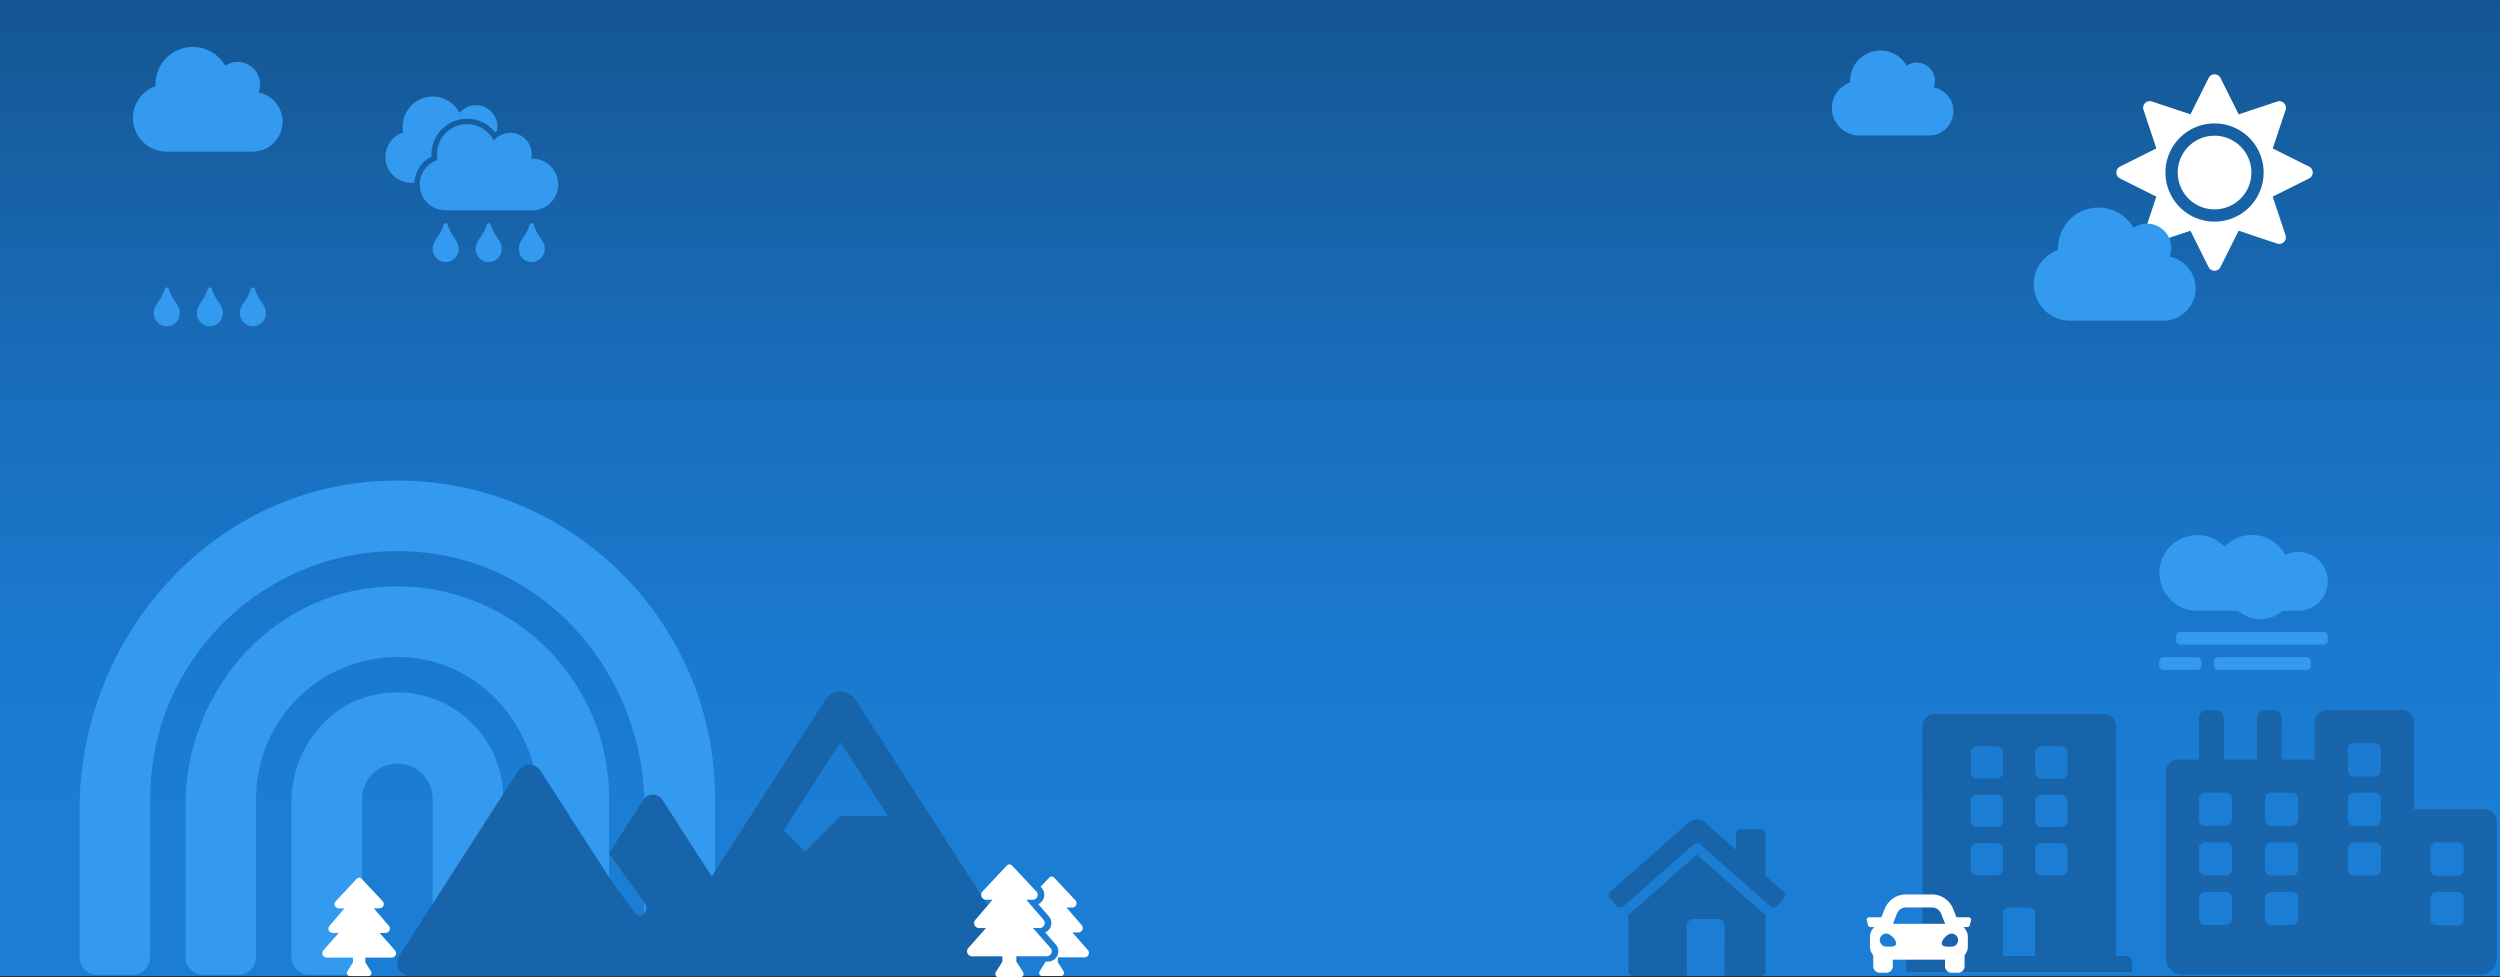 <svg xmlns="http://www.w3.org/2000/svg" xmlns:xlink="http://www.w3.org/1999/xlink" viewBox="0 0 1916 749.13"><rect x="0" y="0" width="1916" height="749.13" fill="#333333" stroke="none"/><defs><style>.cls-1{fill:url(#Gradient_bez_nazwy_91);}.cls-2{fill:#339af0;}.cls-3{fill:#1864ab;}.cls-4{fill:#fff;}.cls-5{fill:#1865ac;}</style><linearGradient id="Gradient_bez_nazwy_91" x1="958" x2="958" y2="748" gradientUnits="userSpaceOnUse"><stop offset="0" stop-color="#155592"/><stop offset="0.11" stop-color="#165d9e"/><stop offset="0.4" stop-color="#196ebc"/><stop offset="0.66" stop-color="#1a79ce"/><stop offset="0.84" stop-color="#1b7dd4"/></linearGradient></defs><title>background4</title><g id="Warstwa_3" data-name="Warstwa 3"><rect class="cls-1" width="1916" height="748"/></g><g id="Warstwa_1" data-name="Warstwa 1"><path class="cls-2" d="M2260.84,373.87C2131.57,382.49,2034,495.79,2034,625.4V738.53a13.57,13.57,0,0,0,13.53,13.53h27.06a13.57,13.57,0,0,0,13.53-13.53V616.78c0-112.62,98.84-202.66,214.33-187.78,95.46,12.26,164.45,98.16,164.45,194.38V738.53a13.57,13.57,0,0,0,13.53,13.53h27.06A13.57,13.57,0,0,0,2521,738.53V616.78c0-139.76-118.37-252.46-260.16-242.91Zm-4.73,81.93c-81.76,10.48-140.94,84.13-140.94,166.65V738.53a13.57,13.57,0,0,0,13.53,13.53h27.06a13.57,13.57,0,0,0,13.53-13.53V616.78a108.39,108.39,0,0,1,119-107.71c56.22,5.5,97.4,56,97.4,112.53V738.53a13.57,13.57,0,0,0,13.53,13.53h27.06a13.57,13.57,0,0,0,13.53-13.53V616.78c0-96.55-84.72-173.66-183.72-161Zm5.24,81.42c-38.55,7.52-65,43.54-65,82.77V738.53a13.57,13.57,0,0,0,13.53,13.53h27.06a13.57,13.57,0,0,0,13.53-13.53V616.78a27.06,27.06,0,0,1,54.11,0V738.53a13.57,13.57,0,0,0,13.53,13.53h27.06a13.57,13.57,0,0,0,13.53-13.53V616.78a81.25,81.25,0,0,0-97.32-79.56Z" transform="translate(-1973 -5)"/><path class="cls-3" d="M2433.34,669m33.4,36.21h0a4.55,4.55,0,0,1-7.05-.34L2433.34,669l-45.47,70.73a8.69,8.69,0,0,0,7.31,13.39h156.2a9,9,0,0,0,6.69-2.84,8.7,8.7,0,0,0,.88-10.55h0L2480.72,618a8.69,8.69,0,0,0-14.62,0l-26.41,41.08,27.47,38.09A6.39,6.39,0,0,1,2466.74,705.16Z" transform="translate(-1973 -5)"/><path class="cls-3" d="M2751.33,732.07,2628.59,541.13a13.64,13.64,0,0,0-22.95,0L2482.9,732.07a13.64,13.64,0,0,0,11.47,21h245.49a13.64,13.64,0,0,0,11.47-21ZM2617.12,573.73l36.39,56.61h-36.39l-27.28,27.28-16.22-16.22Z" transform="translate(-1973 -5)"/><path class="cls-3" d="M2478.39,737.47l-91.17-141.82a10.13,10.13,0,0,0-17,0L2279,737.47a10.13,10.13,0,0,0,8.52,15.61h182.34a10.13,10.13,0,0,0,8.52-15.61Z" transform="translate(-1973 -5)"/><path class="cls-4" d="M3670.23,109a28.23,28.23,0,1,0,28.23,28.23A28.27,28.27,0,0,0,3670.23,109Zm72.45,23.67-27.84-13.91,9.85-29.52a5.08,5.08,0,0,0-6.44-6.44l-29.52,9.85-13.94-27.87a5.09,5.09,0,0,0-9.11,0l-13.91,27.84-29.55-9.85a5.08,5.08,0,0,0-6.44,6.44l9.85,29.52-27.84,13.94a5.09,5.09,0,0,0,0,9.11l27.84,13.91-9.85,29.55a5.08,5.08,0,0,0,6.44,6.44l29.52-9.85,13.91,27.84a5.09,5.09,0,0,0,9.11,0l13.91-27.84,29.52,9.85a5.08,5.08,0,0,0,6.44-6.44l-9.85-29.52,27.84-13.91a5.1,5.1,0,0,0,.06-9.14Zm-45.84,31.17a37.63,37.63,0,1,1,0-53.22A37.67,37.67,0,0,1,3696.84,163.84Z" transform="translate(-1973 -5)"/><path class="cls-2" d="M3635.8,201.7a18.61,18.61,0,0,0-17.35-25.29,18.49,18.49,0,0,0-10.32,3.14A31,31,0,0,0,3550.3,195c0,.52,0,1,0,1.57a27.89,27.89,0,0,0,9.26,54.2h71.26a24.78,24.78,0,0,0,5-49.07Z" transform="translate(-1973 -5)"/><path class="cls-2" d="M3455.05,72a14,14,0,0,0-13-19,13.87,13.87,0,0,0-7.74,2.35A23.23,23.23,0,0,0,3390.94,67c0,.39,0,.78,0,1.18a20.91,20.91,0,0,0,6.94,40.64h53.43A18.58,18.58,0,0,0,3455.05,72Z" transform="translate(-1973 -5)"/><path class="cls-2" d="M2171.17,75.85a17.21,17.21,0,0,0-16-23.39,17.1,17.1,0,0,0-9.54,2.9,28.65,28.65,0,0,0-53.49,14.29c0,.48,0,1,0,1.45a25.79,25.79,0,0,0,8.56,50.12h65.9a22.92,22.92,0,0,0,4.58-45.38Z" transform="translate(-1973 -5)"/><path class="cls-2" d="M2380.52,126.63c-.12,0-.23,0-.33,0a16.1,16.1,0,0,0,.33-3.34,16.43,16.43,0,0,0-29.07-10.56,23,23,0,0,0-43.51,10.56,23.45,23.45,0,0,0,.43,4.37,19.74,19.74,0,0,0,6.17,38.52h66a19.8,19.8,0,1,0,0-39.59Zm-67.63,50.77c-2.64,9.16-8.25,11.63-8.25,18.08a9.91,9.91,0,1,0,19.8,0c0-6.47-5.61-8.89-8.25-18.08A1.7,1.7,0,0,0,2312.88,177.4Zm33,0c-2.64,9.16-8.25,11.63-8.25,18.08a9.91,9.91,0,1,0,19.8,0c0-6.47-5.61-8.89-8.25-18.08A1.7,1.7,0,0,0,2345.88,177.4Zm33,0c-2.64,9.16-8.25,11.63-8.25,18.08a9.91,9.91,0,1,0,19.8,0c0-6.47-5.61-8.89-8.25-18.08A1.7,1.7,0,0,0,2378.87,177.4Z" transform="translate(-1973 -5)"/><path class="cls-4" d="M2275.7,733.35,2263.93,720h4.51a3.35,3.35,0,0,0,3.06-1.92,3.25,3.25,0,0,0-.48-3.54l-11.5-13.38h4.25a3.34,3.34,0,0,0,3.07-2,3.28,3.28,0,0,0-.62-3.55L2250,678.34a2.42,2.42,0,0,0-3.43,0l-16.24,17.3a3.28,3.28,0,0,0-.62,3.55,3.34,3.34,0,0,0,3.07,2H2237l-11.5,13.38a3.25,3.25,0,0,0-.48,3.54,3.34,3.34,0,0,0,3.06,1.92h4.51l-11.76,13.32a3.25,3.25,0,0,0-.52,3.57,3.41,3.41,0,0,0,3.09,2h20.15v3.6l-4.46,7.13a2.36,2.36,0,0,0,2.11,3.41h14.13a2.36,2.36,0,0,0,2.11-3.41l-4.46-7.13v-3.6h20.15a3.41,3.41,0,0,0,3.09-2A3.25,3.25,0,0,0,2275.7,733.35Z" transform="translate(-1973 -5)"/><path class="cls-2" d="M2303.75,125c0-.57-.06-1.14-.06-1.7A27.37,27.37,0,0,1,2331,96a27.07,27.07,0,0,1,21.26,10.3c.53-.37,1.08-.7,1.64-1a16.22,16.22,0,0,0,.3-3.15,16.43,16.43,0,0,0-29.07-10.56,23,23,0,0,0-43.51,10.56,23.45,23.45,0,0,0,.43,4.37,19.74,19.74,0,0,0,6.17,38.52h2.3A23.91,23.91,0,0,1,2303.75,125Z" transform="translate(-1973 -5)"/><path class="cls-2" d="M2099.19,226.59c-2.64,9.16-8.25,11.63-8.25,18.08a9.91,9.91,0,1,0,19.8,0c0-6.47-5.61-8.89-8.25-18.08A1.7,1.7,0,0,0,2099.19,226.59Z" transform="translate(-1973 -5)"/><path class="cls-2" d="M2132.18,226.59c-2.64,9.16-8.25,11.63-8.25,18.08a9.91,9.91,0,1,0,19.8,0c0-6.47-5.61-8.89-8.25-18.08A1.7,1.7,0,0,0,2132.18,226.59Z" transform="translate(-1973 -5)"/><path class="cls-2" d="M2165.17,226.59c-2.64,9.16-8.25,11.63-8.25,18.08a9.91,9.91,0,1,0,19.8,0c0-6.47-5.61-8.89-8.25-18.08A1.7,1.7,0,0,0,2165.17,226.59Z" transform="translate(-1973 -5)"/><path class="cls-3" d="M3273.5,659.94l-51.22,45.18a10.84,10.84,0,0,1-1.28.79v43.35a3.75,3.75,0,0,0,3.75,3.75h97.5a3.75,3.75,0,0,0,3.75-3.75V705.91a10.94,10.94,0,0,1-1.23-.75Zm66.26,28.43L3326,676.23v-32a3.75,3.75,0,0,0-3.75-3.75h-15a3.75,3.75,0,0,0-3.75,3.75v12.11l-23.73-20.95a9.34,9.34,0,0,0-12.53,0l-60,53a3.75,3.75,0,0,0-.28,5.3l5,5.58a3.75,3.75,0,0,0,5.3.28L3271,652.13a3.75,3.75,0,0,1,5,0l53.75,47.41a3.75,3.75,0,0,0,5.3-.28l5-5.58A3.75,3.75,0,0,0,3339.76,688.38Zm-45,64.47h-29V714.72a5.45,5.45,0,0,1,5.45-5.45h18.15a5.45,5.45,0,0,1,5.45,5.45Z" transform="translate(-1973 -5)"/><path class="cls-3" d="M3602.37,737.64h-7.72V561.51a9.27,9.27,0,0,0-9.27-9.27H3455.59a9.27,9.27,0,0,0-9.27,9.27V737.64h-7.72a4.64,4.64,0,0,0-4.63,4.63V750h173v-7.72A4.64,4.64,0,0,0,3602.37,737.64Zm-119-156A4.64,4.64,0,0,1,3488,577h15.45a4.64,4.64,0,0,1,4.63,4.63V597a4.64,4.64,0,0,1-4.63,4.63H3488a4.64,4.64,0,0,1-4.63-4.63Zm0,37.08A4.64,4.64,0,0,1,3488,614h15.45a4.64,4.64,0,0,1,4.63,4.63v15.45a4.64,4.64,0,0,1-4.63,4.63H3488a4.64,4.64,0,0,1-4.63-4.63Zm20.08,57.16H3488a4.64,4.64,0,0,1-4.63-4.63V655.76a4.64,4.64,0,0,1,4.63-4.63h15.45a4.64,4.64,0,0,1,4.63,4.63v15.45A4.64,4.64,0,0,1,3503.49,675.84Zm29.35,61.8h-24.72V705.2a4.64,4.64,0,0,1,4.63-4.63h15.45a4.64,4.64,0,0,1,4.63,4.63Zm24.72-66.43a4.64,4.64,0,0,1-4.63,4.63h-15.45a4.64,4.64,0,0,1-4.63-4.63V655.76a4.64,4.64,0,0,1,4.63-4.63h15.45a4.64,4.64,0,0,1,4.63,4.63Zm0-37.08a4.64,4.64,0,0,1-4.63,4.63h-15.45a4.64,4.64,0,0,1-4.63-4.63V618.68a4.64,4.64,0,0,1,4.63-4.63h15.45a4.64,4.64,0,0,1,4.63,4.63Zm0-37.08a4.64,4.64,0,0,1-4.63,4.63h-15.45a4.64,4.64,0,0,1-4.63-4.63V581.6a4.64,4.64,0,0,1,4.63-4.63h15.45a4.64,4.64,0,0,1,4.63,4.63Z" transform="translate(-1973 -5)"/><path class="cls-4" d="M3481.8,708h-9.36l-2.6-6.5a17.42,17.42,0,0,0-16.25-11h-19.85a17.43,17.43,0,0,0-16.26,11l-2.6,6.5h-9.36a1.88,1.88,0,0,0-1.82,2.33l.94,3.75a1.87,1.87,0,0,0,1.82,1.42h3.14a9.94,9.94,0,0,0-3.45,7.5v7.5a9.92,9.92,0,0,0,2.5,6.55v8.45a5,5,0,0,0,5,5h5a5,5,0,0,0,5-5v-5h40v5a5,5,0,0,0,5,5h5a5,5,0,0,0,5-5V737a9.92,9.92,0,0,0,2.5-6.55V723a9.94,9.94,0,0,0-3.45-7.5h3.14a1.87,1.87,0,0,0,1.82-1.42l.94-3.75a1.88,1.88,0,0,0-1.82-2.33Zm-55-2.79a7.5,7.5,0,0,1,7-4.72h19.85a7.5,7.5,0,0,1,7,4.72l3.12,7.79h-40Zm-8.12,25.27a5,5,0,1,1,0-10c3,0,7.5,4.49,7.5,7.48s-4.5,2.49-7.5,2.49Zm50,0c-3,0-7.5.5-7.5-2.49s4.5-7.48,7.5-7.48a5,5,0,1,1,0,10Z" transform="translate(-1973 -5)"/><path class="cls-5" d="M3877,625.18h-53.9V558.6a9.51,9.51,0,0,0-9.51-9.51h-57.07a9.51,9.51,0,0,0-9.51,9.51v28.53h-25.36v-31.7a6.34,6.34,0,0,0-6.34-6.34H3709a6.34,6.34,0,0,0-6.34,6.34v31.7h-25.36v-31.7a6.34,6.34,0,0,0-6.34-6.34h-6.34a6.34,6.34,0,0,0-6.34,6.34v31.7h-15.85a9.51,9.51,0,0,0-9.51,9.51V739.32A12.68,12.68,0,0,0,3645.55,752h228.27a12.68,12.68,0,0,0,12.68-12.68V634.69A9.51,9.51,0,0,0,3877,625.18Zm-193.4,84a4.75,4.75,0,0,1-4.76,4.76H3663a4.75,4.75,0,0,1-4.76-4.76V693.35a4.75,4.75,0,0,1,4.76-4.76h15.85a4.75,4.75,0,0,1,4.76,4.76Zm0-38a4.75,4.75,0,0,1-4.76,4.76H3663a4.75,4.75,0,0,1-4.76-4.76V655.3a4.75,4.75,0,0,1,4.76-4.76h15.85a4.75,4.75,0,0,1,4.76,4.76Zm0-38a4.75,4.75,0,0,1-4.76,4.76H3663a4.75,4.75,0,0,1-4.76-4.76V617.26a4.75,4.75,0,0,1,4.76-4.76h15.85a4.75,4.75,0,0,1,4.76,4.76Zm50.73,76.09a4.75,4.75,0,0,1-4.76,4.76h-15.85a4.75,4.75,0,0,1-4.76-4.76V693.35a4.75,4.75,0,0,1,4.76-4.76h15.85a4.75,4.75,0,0,1,4.76,4.76Zm0-38a4.75,4.75,0,0,1-4.76,4.76h-15.85a4.75,4.75,0,0,1-4.76-4.76V655.3a4.75,4.75,0,0,1,4.76-4.76h15.85a4.75,4.75,0,0,1,4.76,4.76Zm0-38a4.75,4.75,0,0,1-4.76,4.76h-15.85a4.75,4.75,0,0,1-4.76-4.76V617.26a4.75,4.75,0,0,1,4.76-4.76h15.85a4.75,4.75,0,0,1,4.76,4.76Zm63.41,38a4.75,4.75,0,0,1-4.76,4.76h-15.85a4.75,4.75,0,0,1-4.76-4.76V655.3a4.75,4.75,0,0,1,4.76-4.76H3793a4.75,4.75,0,0,1,4.76,4.76Zm0-38a4.75,4.75,0,0,1-4.76,4.76h-15.85a4.75,4.75,0,0,1-4.76-4.76V617.26a4.75,4.75,0,0,1,4.76-4.76H3793a4.75,4.75,0,0,1,4.76,4.76Zm0-38a4.75,4.75,0,0,1-4.76,4.76h-15.85a4.75,4.75,0,0,1-4.76-4.76V579.21a4.75,4.75,0,0,1,4.76-4.76H3793a4.75,4.75,0,0,1,4.76,4.76Zm63.41,114.14a4.75,4.75,0,0,1-4.76,4.76h-15.85a4.75,4.75,0,0,1-4.76-4.76V693.35a4.75,4.75,0,0,1,4.76-4.76h15.85a4.75,4.75,0,0,1,4.76,4.76Zm0-38a4.75,4.75,0,0,1-4.76,4.76h-15.85a4.75,4.75,0,0,1-4.76-4.76V655.3a4.75,4.75,0,0,1,4.76-4.76h15.85a4.75,4.75,0,0,1,4.76,4.76Z" transform="translate(-1973 -5)"/><path class="cls-2" d="M3753.77,489.27H3644a3.24,3.24,0,0,0-3.23,3.23v3.23A3.24,3.24,0,0,0,3644,499h109.79a3.24,3.24,0,0,0,3.23-3.23V492.5A3.24,3.24,0,0,0,3753.77,489.27Zm-96.87,19.38h-25.83a3.24,3.24,0,0,0-3.23,3.23v3.23a3.24,3.24,0,0,0,3.23,3.23h25.83a3.24,3.24,0,0,0,3.23-3.23v-3.23A3.24,3.24,0,0,0,3656.9,508.65Zm84,0H3673a3.24,3.24,0,0,0-3.23,3.23v3.23a3.24,3.24,0,0,0,3.23,3.23h67.81a3.24,3.24,0,0,0,3.23-3.23v-3.23A3.24,3.24,0,0,0,3740.85,508.65Zm-84-35.52h31.5a25.43,25.43,0,0,0,33.87,0h12.13a22.6,22.6,0,1,0,0-45.21,22.31,22.31,0,0,0-10,2.44,28.85,28.85,0,0,0-46.48-6.32,29,29,0,1,0-21,49.08Z" transform="translate(-1973 -5)"/><path class="cls-4" d="M2778.15,731.54l-13.52-15.31h5.18a3.84,3.84,0,0,0,3.52-2.21,3.73,3.73,0,0,0-.55-4.07l-13.22-15.38h4.89a3.83,3.83,0,0,0,3.53-2.3,3.76,3.76,0,0,0-.72-4.07l-18.66-19.88a2.79,2.79,0,0,0-3.95,0L2726,688.2a3.77,3.77,0,0,0-.72,4.07,3.84,3.84,0,0,0,3.53,2.3h4.89L2720.48,710a3.74,3.74,0,0,0-.55,4.07,3.84,3.84,0,0,0,3.52,2.21h5.18l-13.52,15.31a3.74,3.74,0,0,0-.6,4.1,3.92,3.92,0,0,0,3.55,2.24h23.16V742l-5.12,8.19a2.71,2.71,0,0,0,2.42,3.92h16.24a2.71,2.71,0,0,0,2.42-3.92L2752,742v-4.14h23.16a3.92,3.92,0,0,0,3.55-2.24A3.74,3.74,0,0,0,2778.15,731.54Z" transform="translate(-1973 -5)"/><path class="cls-4" d="M2806.75,733.11l-11.9-13.48h4.56a3.38,3.38,0,0,0,3.1-1.95,3.28,3.28,0,0,0-.49-3.58l-11.64-13.54h4.3a3.37,3.37,0,0,0,3.11-2,3.31,3.31,0,0,0-.63-3.59l-16.42-17.5a2.45,2.45,0,0,0-3.47,0l-6.76,7.21.72.77a7.83,7.83,0,0,1-2.46,12.47l8.09,9.41a7.73,7.73,0,0,1,1.14,8.44,7.83,7.83,0,0,1-4,3.87l8.16,9.25a7.84,7.84,0,0,1,1.24,8.49,8,8,0,0,1-7.22,4.58h-2v.4l-4.51,7.21a2.38,2.38,0,0,0,2.13,3.45h14.29a2.38,2.38,0,0,0,2.13-3.45l-4.51-7.21v-3.64h20.38a3.45,3.45,0,0,0,3.13-2A3.29,3.29,0,0,0,2806.75,733.11Z" transform="translate(-1973 -5)"/></g></svg>